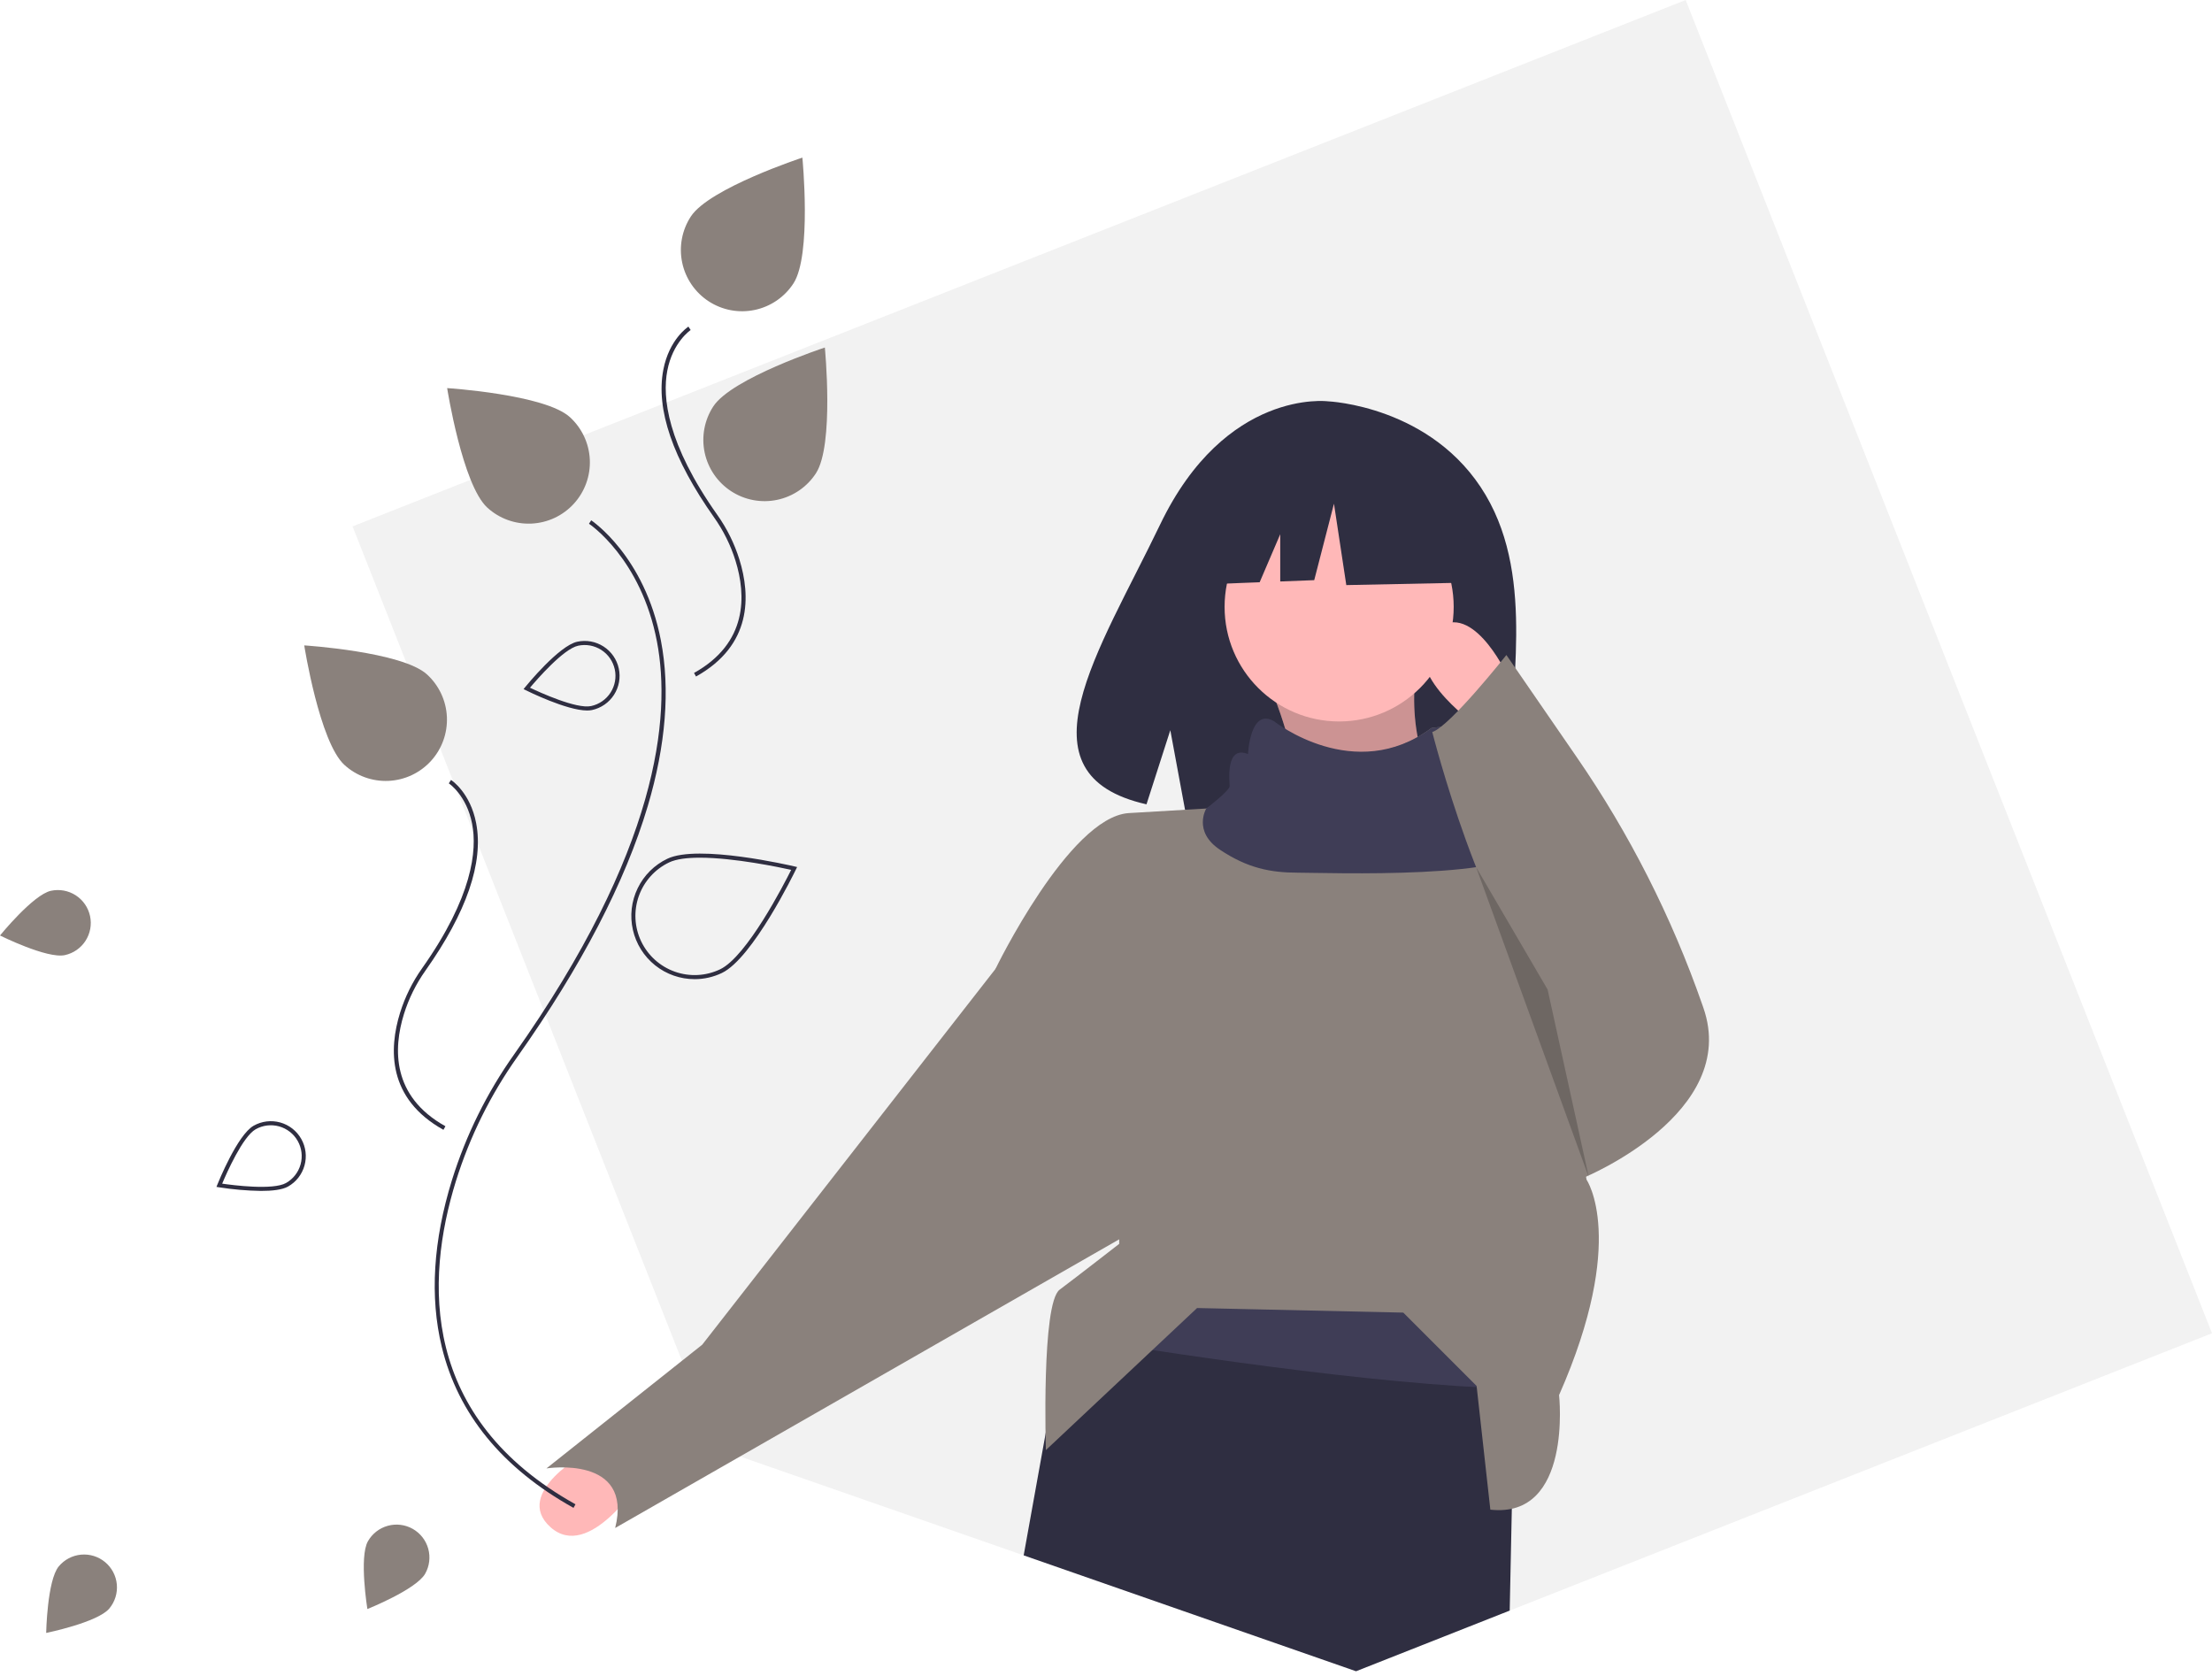 <svg width="425" height="322" viewBox="0 0 425 322" fill="none" xmlns="http://www.w3.org/2000/svg">
<g clip-path="url(#clip0)">
<path d="M425 256.137L290.065 309.412L260.542 321.066L196.683 298.805L142.185 279.807L137.658 278.23L131.024 261.425L104.648 194.616L91.408 161.077L87.427 150.995L84.547 143.699L78.13 127.443L67.738 101.125L90.435 92.165L112.113 83.606L127.694 77.455L323.875 0L425 256.137Z" fill="#F2F2F2"/>
<path d="M9.783 171.133C11.422 170.779 13.134 171.089 14.544 171.997C15.953 172.905 16.944 174.335 17.299 175.974C17.654 177.613 17.343 179.325 16.435 180.734C15.527 182.144 14.097 183.135 12.458 183.49C9.046 184.229 0 179.719 0 179.719C0 179.719 6.371 171.872 9.783 171.133Z" fill="#8A817C"/>
<path d="M11.294 300.917C12.367 299.629 13.907 298.819 15.577 298.667C17.246 298.514 18.908 299.031 20.196 300.104C21.485 301.177 22.294 302.717 22.447 304.387C22.599 306.057 22.082 307.718 21.01 309.007C18.776 311.69 8.871 313.706 8.871 313.706C8.871 313.706 9.06 303.6 11.294 300.917Z" fill="#8A817C"/>
<path d="M285.445 95.105C275.261 77.898 255.114 77.096 255.114 77.096C255.114 77.096 235.482 74.586 222.888 100.792C211.15 125.218 194.949 148.802 220.28 154.52L224.856 140.279L227.689 155.581C231.296 155.84 234.914 155.902 238.527 155.766C265.655 154.89 291.49 156.022 290.658 146.288C289.552 133.347 295.243 111.661 285.445 95.105Z" fill="#2F2E41"/>
<path d="M243.646 131.118C247.155 138.88 249.368 148.132 250.689 158.409L278.861 156.648C272.384 147.47 270.234 136.936 272.698 124.955L243.646 131.118Z" fill="#FFB8B8"/>
<path opacity="0.2" d="M243.646 131.118C247.155 138.88 249.368 148.132 250.689 158.409L278.861 156.648C272.384 147.47 270.234 136.936 272.698 124.955L243.646 131.118Z" fill="black"/>
<path d="M112.938 278.901C112.938 278.901 98.358 286.711 105.757 293.379C113.155 300.047 122.929 284.553 122.929 284.553L112.938 278.901Z" fill="#FFB8B8"/>
<path d="M291.187 256.129L290.959 266.799L290.473 289.853L290.065 309.412L260.542 321.066L196.684 298.804L200.885 275.476L204.278 256.639L205.792 248.205L282.384 237.641L291.187 256.129Z" fill="#2F2E41"/>
<path d="M291.187 256.129L290.958 266.799C263.86 266.104 221.858 259.563 204.277 256.64L205.792 248.206L282.383 237.642L291.187 256.129Z" fill="#3F3D56"/>
<path d="M257.294 138.6C269.449 138.6 279.303 128.746 279.303 116.591C279.303 104.436 269.449 94.582 257.294 94.582C245.139 94.582 235.285 104.436 235.285 116.591C235.285 128.746 245.139 138.6 257.294 138.6Z" fill="#FFB8B8"/>
<path d="M299.55 268.014C299.55 268.014 302.191 291.784 286.345 290.023L283.704 266.253L269.618 252.167L230.002 251.287L200.95 278.578C200.95 278.578 200.069 250.407 203.591 247.766C207.112 245.125 215.035 238.962 215.035 238.962V234.56L191.266 186.14C191.266 186.14 205.351 157.088 216.796 156.208L231.762 155.328C231.762 155.328 237.044 152.687 237.044 151.806C237.044 150.926 236.164 143.883 240.566 145.644C240.566 145.644 240.962 136.611 245.601 139.367C245.601 139.367 260.207 150.811 275.032 139.868C275.032 139.868 281.943 138.601 281.062 142.122C280.182 145.644 281.062 148.285 282.823 148.285C284.584 148.285 292.507 150.926 292.507 152.687C292.507 153.065 293.079 156.71 293.977 162.194V162.203C297.244 182.196 304.832 226.637 304.832 226.637C304.832 226.637 312.755 238.082 299.55 268.014Z" fill="#8A817C"/>
<path d="M197.428 181.738L191.266 186.14L134.923 258.33L104.99 282.099C104.99 282.099 121.717 279.458 118.196 293.544L221.198 234.56L197.428 181.738Z" fill="#8A817C"/>
<path d="M293.979 162.194V162.203C292.808 169.087 254.653 167.652 249.371 167.652C244.089 167.652 239.687 166.772 234.405 163.25C229.123 159.729 231.764 155.327 231.764 155.327C231.764 155.327 236.261 151.901 236.261 151.021C236.261 150.141 235.381 143.098 239.783 144.858C239.783 144.858 240.179 135.826 244.818 138.581C244.818 138.581 260.208 150.811 275.034 139.868C275.034 139.868 281.944 138.6 281.064 142.122C280.184 145.643 281.064 148.284 282.825 148.284C284.585 148.284 292.509 150.925 292.509 152.686C292.509 153.064 293.081 156.709 293.979 162.194Z" fill="#3F3D56"/>
<path d="M289.425 129.357C289.425 129.357 282.382 114.39 275.34 121.433C268.297 128.476 283.263 139.041 283.263 139.041L289.425 129.357Z" fill="#FFB8B8"/>
<path d="M289.427 125.835C289.427 125.835 278.551 139.579 275.186 140.63C275.186 140.63 285.025 179.537 297.35 190.101L304.393 226.196C304.393 226.196 334.325 213.871 327.282 193.623C327.212 193.42 327.142 193.219 327.072 193.019C321.192 176.156 313.076 160.159 302.942 145.454L289.427 125.835Z" fill="#8A817C"/>
<path opacity="0.2" d="M283.615 166.599L305.273 226.196L297.35 190.101L283.615 166.599Z" fill="black"/>
<path d="M280.943 93.446L261.039 83.02L233.552 87.286L227.865 112.403L242.022 111.859L245.977 102.631V111.707L252.508 111.455L256.3 96.764L258.67 112.403L281.891 111.929L280.943 93.446Z" fill="#2F2E41"/>
<path d="M110.19 289.679C96.507 282.052 87.99 271.638 84.873 258.728C82.559 249.142 83.224 238.356 86.849 226.668C89.537 218.051 93.566 209.911 98.79 202.549C126.499 163.327 129 137.77 126.219 123.236C123.169 107.301 113.261 100.683 113.162 100.618L113.589 99.96C113.692 100.026 123.861 106.798 126.983 123.057C128.784 132.43 127.937 143.118 124.466 154.824C120.146 169.392 111.723 185.602 99.43 203.002C94.255 210.297 90.262 218.362 87.598 226.9C81.652 246.07 80.811 272.403 110.572 288.995L110.19 289.679Z" fill="#2F2E41"/>
<path d="M85.199 217.052C74.412 211.039 74.713 201.51 76.864 194.575C77.818 191.516 79.248 188.626 81.102 186.013C90.81 172.272 91.687 163.346 90.714 158.278C89.656 152.774 86.265 150.514 86.231 150.492L86.658 149.834C86.809 149.932 90.364 152.301 91.484 158.13C92.942 165.719 89.665 175.253 81.743 186.466C79.937 189.012 78.543 191.827 77.613 194.807C75.548 201.465 75.254 210.61 85.581 216.367L85.199 217.052Z" fill="#2F2E41"/>
<path d="M133.729 129.967L133.347 129.281C143.675 123.524 143.38 114.379 141.315 107.721C140.386 104.741 138.992 101.926 137.185 99.38C129.264 88.167 125.987 78.633 127.444 71.044C128.564 65.215 132.12 62.846 132.27 62.748L132.698 63.405C132.664 63.428 129.255 65.717 128.209 71.223C127.246 76.288 128.133 85.207 137.826 98.927C139.68 101.54 141.11 104.43 142.064 107.488C144.216 114.424 144.516 123.953 133.729 129.967Z" fill="#2F2E41"/>
<path d="M156.762 90.935C155.917 92.23 154.826 93.346 153.551 94.219C152.275 95.092 150.84 95.706 149.328 96.024C147.815 96.343 146.255 96.36 144.735 96.075C143.216 95.791 141.767 95.209 140.473 94.365C139.178 93.52 138.063 92.429 137.19 91.153C136.317 89.877 135.704 88.442 135.386 86.929C135.068 85.416 135.052 83.856 135.337 82.336C135.622 80.817 136.204 79.369 137.049 78.075C140.601 72.631 158.48 66.764 158.48 66.764C158.48 66.764 160.313 85.492 156.762 90.935Z" fill="#8A817C"/>
<path d="M152.445 54.453C151.601 55.748 150.51 56.864 149.235 57.737C147.959 58.61 146.524 59.223 145.011 59.542C143.499 59.86 141.938 59.878 140.419 59.593C138.899 59.308 137.451 58.727 136.156 57.882C134.862 57.038 133.746 55.946 132.873 54.67C132.001 53.395 131.388 51.959 131.07 50.446C130.752 48.934 130.735 47.373 131.021 45.854C131.306 44.335 131.888 42.886 132.733 41.592C136.284 36.149 154.164 30.281 154.164 30.281C154.164 30.281 155.997 49.009 152.445 54.453Z" fill="#8A817C"/>
<path d="M133.479 188.108C130.718 188.113 128.037 187.178 125.879 185.456C123.72 183.735 122.211 181.331 121.6 178.638C120.989 175.946 121.313 173.126 122.518 170.642C123.723 168.157 125.737 166.157 128.23 164.97C134.153 162.147 151.919 166.279 152.673 166.456L153.15 166.569L152.937 167.009C152.599 167.706 144.613 184.105 138.689 186.927C137.062 187.705 135.282 188.108 133.479 188.108ZM134.468 164.772C132.059 164.772 129.947 165.021 128.567 165.678C125.843 166.976 123.746 169.302 122.738 172.146C121.729 174.989 121.892 178.117 123.189 180.841C124.487 183.565 126.813 185.662 129.657 186.67C132.5 187.679 135.628 187.517 138.352 186.219C143.505 183.764 150.673 169.792 152.011 167.111C149.87 166.635 141.057 164.772 134.468 164.772Z" fill="#2F2E41"/>
<path d="M109.496 80.137C110.638 81.178 111.564 82.434 112.22 83.833C112.877 85.232 113.251 86.747 113.323 88.291C113.394 89.835 113.16 91.377 112.635 92.831C112.11 94.284 111.304 95.62 110.263 96.762C109.222 97.904 107.966 98.83 106.567 99.487C105.168 100.143 103.653 100.518 102.109 100.589C100.565 100.66 99.023 100.427 97.569 99.901C96.116 99.376 94.78 98.57 93.638 97.529C88.835 93.15 85.914 74.561 85.914 74.561C85.914 74.561 104.693 75.758 109.496 80.137Z" fill="#8A817C"/>
<path d="M82.037 129.564C84.343 131.667 85.72 134.6 85.864 137.718C86.007 140.835 84.907 143.883 82.804 146.189C80.701 148.495 77.768 149.872 74.65 150.016C71.532 150.159 68.485 149.059 66.179 146.956C61.376 142.577 58.455 123.987 58.455 123.987C58.455 123.987 77.234 125.185 82.037 129.564Z" fill="#8A817C"/>
<path d="M112.815 136.496C108.887 136.496 101.376 132.776 101.032 132.604L100.594 132.386L100.902 132.006C101.166 131.681 107.401 124.043 110.907 123.284C112.647 122.907 114.466 123.237 115.963 124.201C117.46 125.165 118.513 126.685 118.889 128.425C119.266 130.165 118.936 131.984 117.972 133.481C117.008 134.978 115.488 136.031 113.748 136.407C113.441 136.469 113.128 136.499 112.815 136.496ZM101.829 132.119C103.679 133.002 110.764 136.251 113.582 135.64C115.118 135.307 116.459 134.377 117.309 133.055C118.16 131.733 118.451 130.128 118.119 128.592C117.786 127.056 116.857 125.714 115.536 124.863C114.215 124.011 112.609 123.719 111.073 124.051C108.253 124.661 103.148 130.55 101.829 132.119Z" fill="#2F2E41"/>
<path d="M70.688 296.099C71.514 294.642 72.886 293.572 74.501 293.125C76.116 292.678 77.842 292.89 79.301 293.715C80.759 294.541 81.83 295.911 82.278 297.526C82.727 299.14 82.515 300.867 81.691 302.326C79.972 305.364 70.586 309.116 70.586 309.116C70.586 309.116 68.969 299.138 70.688 296.099Z" fill="#8A817C"/>
<path d="M50.155 228.79C47.447 228.747 44.746 228.514 42.071 228.093L41.588 228.015L41.77 227.561C41.925 227.172 45.611 218.028 48.735 216.262C49.502 215.828 50.347 215.55 51.223 215.442C52.098 215.335 52.985 215.401 53.835 215.637C54.684 215.873 55.479 216.274 56.174 216.817C56.868 217.36 57.449 218.034 57.883 218.802C58.317 219.569 58.595 220.415 58.703 221.29C58.81 222.165 58.743 223.053 58.508 223.902C58.272 224.752 57.871 225.546 57.328 226.241C56.785 226.935 56.111 227.516 55.343 227.95C54.221 228.585 52.245 228.79 50.155 228.79ZM42.688 227.393C44.716 227.687 52.446 228.686 54.957 227.268C56.326 226.494 57.331 225.208 57.752 223.692C58.173 222.177 57.974 220.557 57.2 219.188C56.426 217.819 55.14 216.814 53.625 216.393C52.11 215.972 50.49 216.171 49.121 216.945C46.61 218.364 43.482 225.503 42.688 227.393Z" fill="#2F2E41"/>
</g>
<defs>
<clipPath id="clip0">
<rect width="425" height="321.066" fill="white"/>
</clipPath>
</defs>
</svg>

